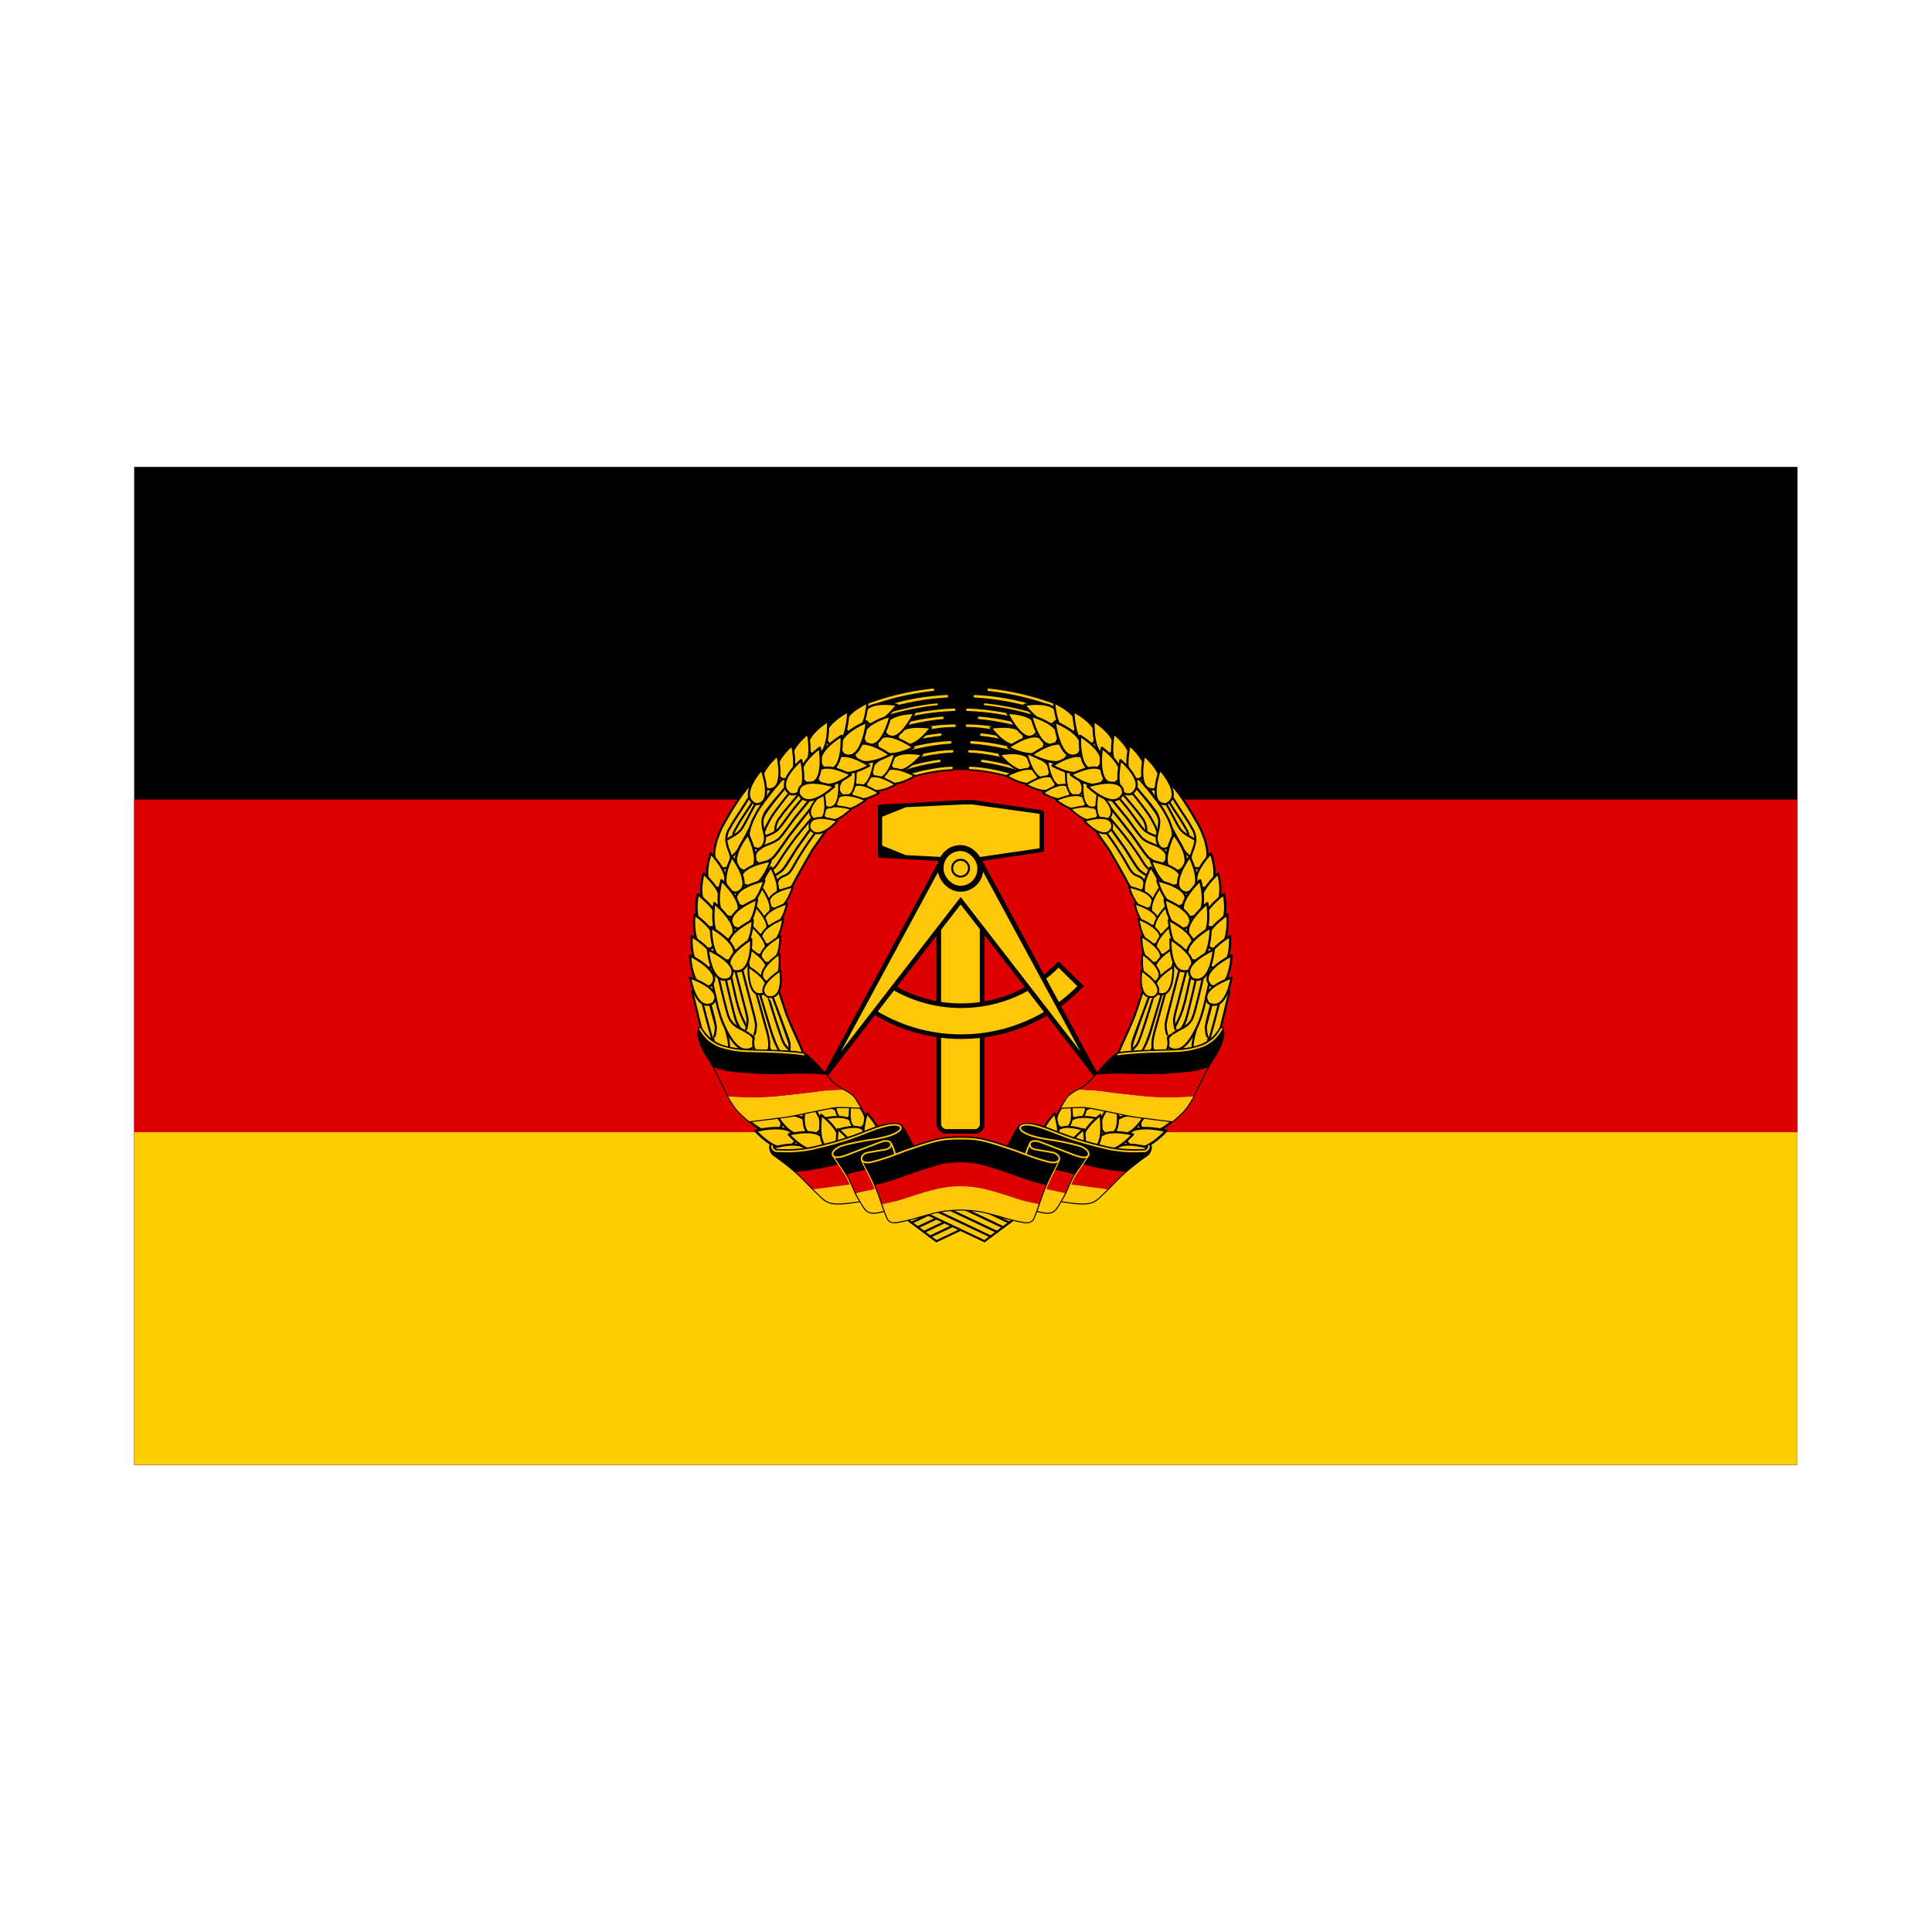 <?xml version="1.0" encoding="UTF-8" standalone="no"?>
<svg
   height="72"
   width="72"
   viewBox="0 0 72 72"
   version="1.1"
   id="Flag_of_East_Germany.svg"
   sodipodi:docname="Flag_of_East_Germany.svg"
   inkscape:version="1.4 (e7c3feb100, 2024-10-09)"
   xmlns:inkscape="http://www.inkscape.org/namespaces/inkscape"
   xmlns:sodipodi="http://sodipodi.sourceforge.net/DTD/sodipodi-0.dtd"
   xmlns:xlink="http://www.w3.org/1999/xlink"
   xmlns="http://www.w3.org/2000/svg"
   xmlns:svg="http://www.w3.org/2000/svg">
  <defs
     id="defs145" />
  <sodipodi:namedview
     id="namedview145"
     pagecolor="#ffffff"
     bordercolor="#000000"
     borderopacity="0.25"
     inkscape:showpageshadow="2"
     inkscape:pageopacity="0.0"
     inkscape:pagecheckerboard="0"
     inkscape:deskcolor="#d1d1d1"
     inkscape:zoom="7.4533333"
     inkscape:cx="101.36404"
     inkscape:cy="67.084079"
     inkscape:window-width="2560"
     inkscape:window-height="1371"
     inkscape:window-x="0"
     inkscape:window-y="0"
     inkscape:window-maximized="1"
     inkscape:current-layer="svg145" />
  <g
     id="g146"
     transform="matrix(0.958,0,0,0.958,5,17.4)">
    <path
       d="M 0,0 H 64.703 V 38.822 H 0 Z"
       id="path1"
       style="stroke-width:0.065" />
    <path
       d="M 0,12.941 H 64.703 V 38.822 H 0 Z"
       fill="#dd0000"
       id="path2"
       style="stroke-width:0.065" />
    <path
       d="M 0,25.881 H 64.703 V 38.822 H 0 Z"
       fill="#ffce00"
       id="path3"
       style="stroke-width:0.065" />
    <g
       transform="matrix(0.013,0,0,0.013,21.578,16.483)"
       id="g145">
      <path
         d="m 1351.01,228.29 a 520,570.51 0 1 1 -1040,0 520,570.51 0 1 1 1040,0 z"
         fill="#dd0000"
         transform="matrix(1.091,0,0,1.005,-93.109,-17.033)"
         id="path4" />
      <g
         transform="translate(-896.575,-1479.218)"
         id="g12">
        <use
           height="1052.36"
           transform="matrix(-1,0,0,1,3344.188,-55.4)"
           width="744.09"
           xlink:href="#a"
           id="use4" />
        <use
           height="1052.36"
           transform="matrix(-1,0,0,1,3362.762,-41.478)"
           width="744.09"
           xlink:href="#a"
           id="use5" />
        <use
           height="1052.36"
           transform="matrix(-1,0,0,1,3381.317,-27.626)"
           width="744.09"
           xlink:href="#a"
           id="use6" />
        <use
           height="1052.36"
           transform="matrix(-1,0,0,1,3399.832,-13.725)"
           width="744.09"
           xlink:href="#a"
           id="use7" />
        <use
           height="1052.36"
           transform="matrix(-1,0,0,1,3418.376,0.166)"
           width="744.09"
           xlink:href="#a"
           id="use8" />
        <use
           height="1052.36"
           transform="translate(74.619,-55.507)"
           width="744.09"
           xlink:href="#a"
           id="use9" />
        <use
           height="1052.36"
           transform="translate(55.839,-41.547)"
           width="744.09"
           xlink:href="#a"
           id="use10" />
        <use
           height="1052.36"
           transform="translate(37.06,-27.587)"
           width="744.09"
           xlink:href="#a"
           id="use11" />
        <use
           height="1052.36"
           transform="translate(18.475,-13.765)"
           width="744.09"
           xlink:href="#a"
           id="use12" />
        <path
           id="a"
           d="m 1605.68,2445.31 175.51,82.98 18.55,-13.92 -164.76,-77.69 z"
           fill="#ffc709"
           stroke="#000000"
           stroke-width="6.25" />
      </g>
      <g
         transform="translate(-896.575,-1479.218)"
         id="g16">
        <path
           d="m 1718.03,1214.38 -249.53,13.4 v 66.6 13.81 66.59 l 249.53,13.41 h 27.03 l 208.06,-30.56 v -49.44 -13.81 -49.44 l -208.06,-30.56 z"
           stroke="#000000"
           stroke-linejoin="round"
           stroke-width="12.5"
           id="path12" />
        <rect
           fill="#ffc709"
           height="734.85"
           rx="21.87"
           stroke="#000000"
           stroke-linejoin="round"
           stroke-width="13.75"
           width="129.76"
           x="1644.46"
           y="1464.95"
           id="rect12" />
        <path
           d="m 2002.87,1700.09 c -73.75,76.15 -176.98,123.57 -291.28,123.57 -81.71,0 -157.75,-24.29 -221.44,-65.91 l -51.9,76.72 c 78.5,51.66 172.4,81.81 273.34,81.81 140.09,0 266.67,-58.01 357.22,-151.19 z"
           fill="#ffc709"
           stroke="#000000"
           stroke-width="13.75"
           id="path13" />
        <path
           d="m 1662.75,1371.5 -357.41,660.16 404.6,-522.13 404.62,522.13 -357.37,-660.16 -47.22,66.31 z"
           fill="#ffc709"
           stroke="#000000"
           stroke-width="13.75"
           id="path14" />
        <path
           d="m 1717.6,1221.35 -171.41,8.22 -71.18,28.57 v 86.28 l 70.25,28.57 172.34,9.15 h 26.27 l 202.27,-29.67 v -44.33 -12.78 -45.73 l -202.27,-28.28 z"
           fill="#ffc709"
           id="path15" />
        <rect
           fill="#ffc709"
           height="121.74"
           rx="59.4"
           stroke="#000000"
           stroke-linejoin="round"
           stroke-width="17.72"
           width="118.79"
           x="1649.9"
           y="1351.86"
           id="rect15" />
        <path
           d="m 1734.85,1412.92 a 26.52,26.52 0 1 1 -53.04,0 26.52,26.52 0 1 1 53.04,0 z"
           fill="#ffc709"
           stroke="#000000"
           stroke-linejoin="round"
           stroke-width="6.25"
           transform="matrix(0.949,0,0,0.949,88.46,71.264)"
           id="path16" />
      </g>
      <g
         id="b"
         transform="translate(-896.575,-1479.218)">
        <path
           d="M 1247.35,2299.71 1022.76,2048.55 934.61,1733.4 966,1442.39 l 143.7,-278.94 222.18,-171.46 132.82,-49.51 37.44,54.34 65.2,19.32 -37.43,31.39 -4.83,80.91 -227.01,148.52 -137.66,229.42 -13.28,258.41 68.83,224.6 263.23,251.16 z"
           fill="#ffc709"
           id="path17" />
        <g
           id="g27">
          <use
             height="1052.36"
             transform="rotate(-1.89,3472.059,2550.253)"
             width="744.09"
             xlink:href="#c"
             id="use17" />
          <use
             height="1052.36"
             transform="rotate(-2.066,2237.845,4254.955)"
             width="744.09"
             xlink:href="#d"
             id="use18" />
          <use
             height="1052.36"
             transform="translate(-120.225,6.374)"
             width="744.09"
             xlink:href="#d"
             id="use19" />
          <use
             height="1052.36"
             transform="matrix(1,-0.02,0.02,1,-84.543,89.982)"
             width="744.09"
             xlink:href="#c"
             id="use20" />
          <use
             height="1052.36"
             transform="matrix(0.886,1.7663e-4,-1.9689e-4,0.988,147.291,-0.549)"
             width="744.09"
             xlink:href="#c"
             id="use21" />
          <use
             height="1052.36"
             transform="translate(56.086,-19.554)"
             width="744.09"
             xlink:href="#c"
             id="use22" />
          <use
             height="1052.36"
             transform="translate(-25.226,-14.844)"
             width="744.09"
             xlink:href="#d"
             id="use23" />
          <use
             height="1052.36"
             transform="rotate(-3.49,1623.299,861.923)"
             width="744.09"
             xlink:href="#d"
             id="use24" />
          <use
             height="1052.36"
             transform="matrix(1,-0.03,0.03,1,80.701,100.789)"
             width="744.09"
             xlink:href="#c"
             id="use25" />
          <use
             height="1052.36"
             transform="translate(23.908,16.696)"
             width="744.09"
             xlink:href="#c"
             id="use26" />
          <path
             id="c"
             d="m 991.04,1855.71 c 0,0 8.82,28.99 30.21,63.99 23.74,36.42 41.25,34.85 41.25,34.85 0,0 26.61,4.85 30.37,-15.94 1.4,-20.79 -12.67,-28.28 -12.67,-28.75 0,0.47 -15.36,-11.27 -35.2,-20.16 -17.02,-11.23 -15.93,-11 -25.78,-24.61 -6.1,-15.48 -4.22,-4.7 -19.22,-65.23 -15,-60.53 -21.25,-94.22 -21.72,-94.22 l -21.49,4.21 19.46,88.14 6.81,30.03 z"
             fill="#ffc709"
             stroke="#000000"
             stroke-linejoin="round"
             stroke-width="6.25" />
          <path
             id="d"
             d="m 1049.23,1688.66 40.82,156.98 c 0,0 4.89,17.06 7.61,34.47 -0.57,20.69 -4.54,28.81 -4.54,28.81 -0.47,0 -2.6,10.95 -4.01,22.2 -0.94,15.47 5.58,26.24 5.58,25.77 0,0.47 4.99,8.28 20.16,9.69 17.5,-0.47 20.15,-12.97 20.15,-12.97 0,0 2.7,-1.25 1.98,-18.75 -0.73,-17.5 -9.48,-45 -9.48,-45 l -58.75,-212 z"
             fill="#ffc709"
             stroke="#000000"
             stroke-linejoin="round"
             stroke-width="6.25" />
          <use
             height="1052.36"
             transform="rotate(-4.254,2118.741,-308.624)"
             width="744.09"
             xlink:href="#c"
             id="use27" />
          <path
             d="m 1130.62,1752.82 56.1,149.93 c 0,0 6.54,16.22 10.96,33.1 1.48,20.6 -1.66,29.22 -1.66,29.22 -0.47,0.06 -1.51,11.21 -1.8,22.57 0.6,15.48 8.14,25.24 8.09,24.78 0.05,0.46 5.79,7.5 21,6.76 17.36,-2.93 18.76,-15.7 18.76,-15.7 0,0 2.57,-16.63 -2.23,-32.95 -3.86,-20.53 -40.61,-87.86 -55.16,-133.38 l -32.42,-99.19 z"
             fill="#ffc709"
             stroke="#000000"
             stroke-linejoin="round"
             stroke-width="6.25"
             id="path27" />
        </g>
        <g
           id="g38">
          <use
             height="1052.36"
             transform="translate(35.036,6.846)"
             width="744.09"
             xlink:href="#e"
             id="use28" />
          <use
             height="1052.36"
             transform="translate(19.367,-0.654)"
             width="744.09"
             xlink:href="#e"
             id="use29" />
          <use
             height="1052.36"
             transform="rotate(7.458,1442.696,2300.196)"
             width="744.09"
             xlink:href="#e"
             id="use30" />
          <use
             height="1052.36"
             transform="rotate(-8.402,933.961,2090.926)"
             width="744.09"
             xlink:href="#f"
             id="use31" />
          <path
             id="e"
             d="m 1072.69,1170.14 c 0,0 -21.08,23.85 -50.19,72.22 -28.17,47.44 -29.37,49.38 -42.5,85 -9.38,34.69 -9.47,46.41 -2.97,65.78 8.38,15.62 16.58,18.91 24.22,19.22 7.64,0.31 11.57,-1.78 17.18,-10.41 11.25,-25.53 -2.93,-38.34 -7.18,-59.59 -4.25,-21.25 -2.49,-4.91 -2.5,-20.65 2.34,-20.9 8.9,-26.37 11.72,-32.01 4.22,-7.97 7.2,-13.98 30.78,-49.17 24.52,-37.54 36.25,-58.17 36.25,-58.17 0,0 2.59,-8.39 -3.08,-12.5 -5.43,-3.94 -11.73,0.28 -11.73,0.28 z"
             fill="#ffc709"
             stroke="#000000"
             stroke-width="6.25" />
          <use
             height="1052.36"
             transform="translate(-22.622,-33.453)"
             width="744.09"
             xlink:href="#f"
             id="use32" />
          <use
             height="1052.36"
             transform="rotate(6.718,1377.739,2562.182)"
             width="744.09"
             xlink:href="#e"
             id="use33" />
          <use
             height="1052.36"
             transform="translate(-5.051,-25.441)"
             width="744.09"
             xlink:href="#f"
             id="use34" />
          <use
             height="1052.36"
             transform="rotate(6.949,1534.894,2190.836)"
             width="744.09"
             xlink:href="#e"
             id="use35" />
          <path
             id="f"
             d="m 1286.66,1173.43 c 0,0 -46.05,55.18 -62.91,76.43 -20.14,23.13 -40.43,57.03 -57.5,74.06 -19.89,15.63 -37.5,16.1 -51.25,25.94 -15.63,10.32 -19.06,15.94 -21.25,26.25 -1.72,14.07 10.53,26.25 25,23.75 14,0.32 32.5,-19.5 32.5,-19.5 0,0 25.15,-34.35 42.5,-58 38.47,-56.49 110.75,-137.5 110.75,-137.5 z"
             fill="#ffc709"
             stroke="#000000"
             stroke-width="6.25" />
          <use
             height="1052.36"
             transform="matrix(1.106,-0.044,0.053,1.048,-211.825,44.918)"
             width="744.09"
             xlink:href="#f"
             id="use36" />
          <use
             height="1052.36"
             transform="rotate(2.963,1455.412,554.904)"
             width="744.09"
             xlink:href="#g"
             id="use37" />
          <use
             height="1052.36"
             transform="matrix(1.125,-0.125,0.143,0.992,-325.248,250.87)"
             width="744.09"
             xlink:href="#f"
             id="use38" />
          <path
             id="g"
             d="m 1324.2,1275.25 c 0,0 -6.23,8.37 -58.65,83.36 -47.27,81.57 -54.3,96.83 -54.3,96.83 0,0 -7.49,15.67 -15.62,20.67 -8.13,5 -22.42,5.24 -26.88,2.19 -4.25,-2.91 -6.56,-3.28 -8.75,-18.44 1.1,-9.06 3.53,-12.78 7.09,-16.34 7.3,-6.15 11.13,-7.31 20.31,-10.76 8.97,-5.26 12.28,-10.05 18.11,-18.91 11.41,-20.21 16.46,-30.07 35.84,-59.66 25.09,-39.08 45.16,-63.14 68.33,-93.95 z"
             fill="#ffc709"
             stroke="#000000"
             stroke-width="6.25" />
        </g>
        <g
           id="g79">
          <path
             d="m 1627.16,871.97 c -72.04,7.59 -141.32,24.5 -206.53,49.66 l 5.56,11.15 c 65.15,-24.99 133.59,-41.32 202.97,-48.69 6.04,-0.68 4.7,-12.78 -2,-12.12 z"
             fill="#ffc709"
             stroke="#000000"
             stroke-linecap="round"
             stroke-linejoin="round"
             stroke-width="5.14"
             id="path38" />
          <path
             d="m 1668.81,891.22 c -66.16,3.43 -119.49,13.52 -174.59,29.62 -21.42,6.15 -42.54,13.26 -63.34,21.25 l 5.65,11.32 c 74.64,-28.39 153.64,-45.22 233.38,-49.75 7.35,-0.8 6.31,-12.32 -1.1,-12.44 z"
             fill="#ffc709"
             stroke="#000000"
             stroke-linecap="round"
             stroke-linejoin="round"
             stroke-width="5"
             id="path39" />
          <path
             d="m 1638.19,916.41 c -67.28,6.84 -133.74,22.31 -197,46.25 l 4.75,9.5 c 62.31,-23.45 127.75,-38.58 193.97,-45.38 6.13,-0.44 4.89,-10.94 -1.72,-10.37 z"
             fill="#ffc709"
             stroke="#000000"
             stroke-linecap="round"
             stroke-linejoin="round"
             stroke-width="5"
             id="path40" />
          <path
             d="m 1449.69,979.66 5.62,11.22 c 88.96,-32.39 168.25,-44.8 236.41,-46.82 7.07,-0.43 7.09,-11.94 -0.94,-12.37 -77.42,2.68 -166.49,19.97 -241.09,47.97 z"
             fill="#ffc709"
             stroke="#000000"
             stroke-linecap="round"
             stroke-linejoin="round"
             stroke-width="5"
             id="path41" />
          <path
             d="m 1654.69,956.06 c -59.27,4.9 -125.95,18.84 -194.69,44.19 l 5.75,11.47 c 59.11,-21.89 138.31,-39.45 191.09,-43.34 7.34,-1.09 5.61,-12.91 -2.15,-12.32 z"
             fill="#ffc709"
             stroke="#000000"
             stroke-linecap="round"
             stroke-linejoin="round"
             stroke-width="5"
             id="path42" />
          <path
             d="m 1471.38,1022.91 5.59,11.18 c 60.17,-22.09 158.98,-42.99 216.34,-42.03 6.2,-0.48 5.69,-12.04 -0.53,-12.53 -71.94,-0.04 -147.15,16.44 -221.4,43.38 z"
             fill="#ffc709"
             stroke="#000000"
             stroke-linecap="round"
             stroke-linejoin="round"
             stroke-width="5"
             id="path43" />
          <path
             d="m 1648.13,1006.22 c -56.4,6.45 -112.14,19.57 -165.54,39.09 l 5.6,11.16 c 50.27,-18.16 105.78,-32.17 161.37,-37.72 8.24,-1.16 7.09,-13.05 -1.43,-12.53 z"
             fill="#ffc709"
             stroke="#000000"
             stroke-linecap="round"
             stroke-linejoin="round"
             stroke-width="5"
             id="path44" />
          <path
             d="m 1493.75,1067.59 5.63,11.19 c 49.24,-17.66 127.05,-34.13 180,-36.87 7.69,-0.88 6.67,-12.49 -1.07,-12.69 -61.98,2.35 -129.52,19.07 -184.56,38.37 z"
             fill="#ffc709"
             stroke="#000000"
             stroke-linecap="round"
             stroke-linejoin="round"
             stroke-width="5"
             id="path45" />
          <path
             d="m 1683.91,1056.22 c -45.91,0.35 -126.34,17.26 -177.97,35.66 l 5.62,11.21 c 49.35,-17.46 130.66,-33.53 172.94,-34.53 8.52,-0.09 8.33,-12.25 -0.59,-12.34 z"
             fill="#ffc709"
             stroke="#000000"
             stroke-linecap="round"
             stroke-linejoin="round"
             stroke-width="5"
             id="path46" />
          <path
             d="m 1644.75,1085.25 c -43.05,6.13 -85.59,16.45 -126.66,30.91 l 5.6,11.15 c 39.21,-14.21 82.91,-24.7 123.65,-30.03 7.86,-1.66 5.99,-13.72 -2.59,-12.03 z"
             fill="#ffc709"
             stroke="#000000"
             stroke-linecap="round"
             stroke-linejoin="round"
             stroke-width="5"
             id="path47" />
          <path
             d="m 1682.31,1105.81 c -47.42,1.7 -109.34,15.64 -153.78,31.19 l 5.63,11.22 c 41.43,-14.3 100.57,-28.18 148.34,-29.91 8.66,-0.47 7.93,-13.03 -0.19,-12.5 z"
             fill="#ffc709"
             stroke="#000000"
             stroke-linecap="round"
             stroke-linejoin="round"
             stroke-width="5"
             id="path48" />
          <use
             height="1052.36"
             transform="matrix(-0.343,0.887,-0.905,-0.334,3477.79,854.275)"
             width="744.09"
             xlink:href="#h"
             id="use48" />
          <use
             height="1052.36"
             transform="matrix(-0.615,-0.669,-0.684,0.602,3316.868,691.159)"
             width="744.09"
             xlink:href="#h"
             id="use49" />
          <use
             height="1052.36"
             transform="matrix(0.083,0.914,-0.907,0.084,3016.55,99.302)"
             width="744.09"
             xlink:href="#h"
             id="use50" />
          <use
             height="1052.36"
             transform="matrix(-0.533,-0.689,-0.688,0.541,3192.195,841.391)"
             width="744.09"
             xlink:href="#h"
             id="use51" />
          <use
             height="1052.36"
             transform="matrix(0.19,0.877,-0.878,0.19,2808.218,-31.802)"
             width="744.09"
             xlink:href="#h"
             id="use52" />
          <use
             height="1052.36"
             transform="matrix(-0.491,-0.685,-0.654,0.547,3044.978,852.348)"
             width="744.09"
             xlink:href="#h"
             id="use53" />
          <use
             height="1052.36"
             transform="matrix(0.366,0.78,-0.814,0.351,2481.48,-198.43)"
             width="744.09"
             xlink:href="#h"
             id="use54" />
          <use
             height="1052.36"
             transform="matrix(-0.637,-0.598,-0.6,0.653,3042.67,610.864)"
             width="744.09"
             xlink:href="#h"
             id="use55" />
          <use
             height="1052.36"
             transform="matrix(-0.67,-0.481,-0.485,0.675,2829.417,493.665)"
             width="744.09"
             xlink:href="#h"
             id="use56" />
          <use
             height="1052.36"
             transform="matrix(0.371,0.758,-0.797,0.353,2397.734,-146.032)"
             width="744.09"
             xlink:href="#h"
             id="use57" />
          <use
             height="1052.36"
             transform="matrix(0.463,0.718,-0.743,0.447,2175.161,-239.825)"
             width="744.09"
             xlink:href="#h"
             id="use58" />
          <use
             height="1052.36"
             transform="matrix(-0.676,-0.537,-0.485,0.733,2793.343,479.053)"
             width="744.09"
             xlink:href="#h"
             id="use59" />
          <use
             height="1052.36"
             transform="matrix(-0.346,1.022,-0.995,-0.353,3562.619,617.299)"
             width="744.09"
             xlink:href="#h"
             id="use60" />
          <use
             height="1052.36"
             transform="matrix(0.276,0.987,-1.002,0.271,2925.568,-443.521)"
             width="744.09"
             xlink:href="#h"
             id="use61" />
          <use
             height="1052.36"
             transform="matrix(0.329,1.06,-1.033,0.339,2874.447,-601.977)"
             width="744.09"
             xlink:href="#h"
             id="use62" />
          <use
             height="1052.36"
             transform="matrix(0.394,1.005,-0.975,0.407,2654.295,-641.523)"
             width="744.09"
             xlink:href="#h"
             id="use63" />
          <use
             height="1052.36"
             transform="matrix(0.529,0.875,-0.893,0.511,2329.721,-667.553)"
             width="744.09"
             xlink:href="#h"
             id="use64" />
          <use
             height="1052.36"
             transform="matrix(0.553,0.869,-0.872,0.55,2224.343,-695.508)"
             width="744.09"
             xlink:href="#h"
             id="use65" />
          <use
             height="1052.36"
             transform="matrix(0.546,0.87,-0.876,0.539,2193.914,-646.094)"
             width="744.09"
             xlink:href="#h"
             id="use66" />
          <use
             height="1052.36"
             transform="matrix(0.643,0.795,-0.795,0.644,1918.417,-719.244)"
             width="744.09"
             xlink:href="#h"
             id="use67" />
          <use
             height="1052.36"
             transform="matrix(-0.902,-0.482,-0.476,0.914,3261.291,-164.293)"
             width="744.09"
             xlink:href="#h"
             id="use68" />
          <use
             height="1052.36"
             transform="matrix(-0.151,1.076,-0.989,-0.165,3427.625,265.658)"
             width="744.09"
             xlink:href="#h"
             id="use69" />
          <use
             height="1052.36"
             transform="matrix(-0.625,-0.863,-0.861,0.626,3629.281,738.961)"
             width="744.09"
             xlink:href="#h"
             id="use70" />
          <use
             height="1052.36"
             transform="matrix(0.113,1.054,-1.068,0.112,3255.83,-187.438)"
             width="744.09"
             xlink:href="#h"
             id="use71" />
          <use
             height="1052.36"
             transform="matrix(-0.643,-0.895,-0.86,0.669,3573.671,714.918)"
             width="744.09"
             xlink:href="#h"
             id="use72" />
          <use
             height="1052.36"
             transform="matrix(-0.631,-0.811,-0.803,0.638,3401.265,725.676)"
             width="744.09"
             xlink:href="#h"
             id="use73" />
          <use
             height="1052.36"
             transform="matrix(0.243,1.15,-1.131,0.247,3178.236,-491.238)"
             width="744.09"
             xlink:href="#h"
             id="use74" />
          <use
             height="1052.36"
             transform="matrix(0.42,0.998,-1.023,0.41,2755.035,-595.91)"
             width="744.09"
             xlink:href="#h"
             id="use75" />
          <use
             height="1052.36"
             transform="matrix(-0.701,-0.75,-0.713,0.736,3252.822,527.553)"
             width="744.09"
             xlink:href="#h"
             id="use76" />
          <use
             height="1052.36"
             transform="matrix(0.518,0.963,-0.977,0.51,2521.404,-702.495)"
             width="744.09"
             xlink:href="#h"
             id="use77" />
          <use
             height="1052.36"
             transform="matrix(0.555,0.88,-0.893,0.547,2286.381,-655.249)"
             width="744.09"
             xlink:href="#h"
             id="use78" />
          <use
             height="1052.36"
             transform="matrix(-0.843,-0.63,-0.636,0.836,3196.744,280.274)"
             width="744.09"
             xlink:href="#h"
             id="use79" />
        </g>
        <g
           id="g94">
          <use
             height="1052.36"
             transform="matrix(1.026,-0.528,0.573,0.907,-861.659,1048.425)"
             width="744.09"
             xlink:href="#h"
             id="use80" />
          <use
             height="1052.36"
             transform="matrix(0.997,-0.643,0.649,0.987,-930.816,1060.041)"
             width="744.09"
             xlink:href="#h"
             id="use81" />
          <use
             height="1052.36"
             transform="matrix(0.815,-0.58,0.58,0.815,-592.241,1352.839)"
             width="744.09"
             xlink:href="#h"
             id="use82" />
          <use
             height="1052.36"
             transform="matrix(-0.638,0.77,0.77,0.638,447.743,256.136)"
             width="744.09"
             xlink:href="#h"
             id="use83" />
          <use
             height="1052.36"
             transform="matrix(0.97,-0.373,0.369,0.981,-359.44,775.603)"
             width="744.09"
             xlink:href="#h"
             id="use84" />
          <use
             height="1052.36"
             transform="matrix(0.872,-0.489,0.489,0.872,-387.22,1051.731)"
             width="744.09"
             xlink:href="#h"
             id="use85" />
          <use
             height="1052.36"
             transform="matrix(-0.582,0.852,0.843,0.588,306.333,315.273)"
             width="744.09"
             xlink:href="#h"
             id="use86" />
          <use
             height="1052.36"
             transform="matrix(0.884,-0.56,0.565,0.875,-583.406,1190.914)"
             width="744.09"
             xlink:href="#h"
             id="use87" />
          <use
             height="1052.36"
             transform="matrix(-0.464,0.835,0.805,0.521,355.423,408.478)"
             width="744.09"
             xlink:href="#h"
             id="use88" />
          <use
             height="1052.36"
             transform="matrix(0.801,-0.522,0.523,0.8,-338.183,1241.306)"
             width="744.09"
             xlink:href="#h"
             id="use89" />
          <use
             height="1052.36"
             transform="matrix(-0.508,0.751,0.761,0.494,518.206,565.621)"
             width="744.09"
             xlink:href="#h"
             id="use90" />
          <use
             height="1052.36"
             transform="matrix(0.756,-0.655,0.655,0.756,-495.344,1475.821)"
             width="744.09"
             xlink:href="#h"
             id="use91" />
          <use
             height="1052.36"
             transform="matrix(-0.486,0.917,0.919,0.485,131.567,481.125)"
             width="744.09"
             xlink:href="#h"
             id="use92" />
          <use
             height="1052.36"
             transform="matrix(-0.479,0.878,0.878,0.479,246.401,569.174)"
             width="744.09"
             xlink:href="#h"
             id="use93" />
          <use
             height="1052.36"
             transform="matrix(-0.6,0.8,0.8,0.6,577.924,381.368)"
             width="744.09"
             xlink:href="#h"
             id="use94" />
        </g>
        <g
           id="g123">
          <use
             height="1052.36"
             transform="matrix(0.936,0.489,-0.497,0.916,983.921,-666.368)"
             width="744.09"
             xlink:href="#h"
             id="use95" />
          <use
             height="1052.36"
             transform="matrix(0.98,0.422,-0.428,0.957,802.465,-617.112)"
             width="744.09"
             xlink:href="#h"
             id="use96" />
          <use
             height="1052.36"
             transform="matrix(1.065,0.358,-0.386,0.966,635.747,-512.668)"
             width="744.09"
             xlink:href="#h"
             id="use97" />
          <use
             height="1052.36"
             transform="matrix(1.034,0.279,-0.273,1.068,457.004,-558.32)"
             width="744.09"
             xlink:href="#h"
             id="use98" />
          <use
             height="1052.36"
             transform="matrix(1.049,0.23,-0.236,1.025,370.937,-374.891)"
             width="744.09"
             xlink:href="#h"
             id="use99" />
          <use
             height="1052.36"
             transform="matrix(0.804,0.782,-0.836,0.751,1803.706,-700.167)"
             width="744.09"
             xlink:href="#h"
             id="use100" />
          <use
             height="1052.36"
             transform="matrix(-1.042,-0.175,-0.177,1.033,2387.776,-249.431)"
             width="744.09"
             xlink:href="#h"
             id="use101" />
          <use
             height="1052.36"
             transform="matrix(0.88,0.611,-0.627,0.857,1323.951,-663.133)"
             width="744.09"
             xlink:href="#h"
             id="use102" />
          <use
             height="1052.36"
             transform="matrix(0.72,0.61,-0.708,0.692,1725.51,-343.746)"
             width="744.09"
             xlink:href="#h"
             id="use103" />
          <use
             height="1052.36"
             transform="matrix(-0.839,-0.141,-0.129,0.896,2187.226,36.142)"
             width="744.09"
             xlink:href="#h"
             id="use104" />
          <use
             height="1052.36"
             transform="matrix(0.742,0.471,-0.501,0.793,1313.941,-339.037)"
             width="744.09"
             xlink:href="#h"
             id="use105" />
          <use
             height="1052.36"
             transform="matrix(-1.023,-0.129,-0.128,1.034,2266.341,-233.742)"
             width="744.09"
             xlink:href="#h"
             id="use106" />
          <use
             height="1052.36"
             transform="matrix(1.028,0.468,-0.476,1.01,896.681,-729.98)"
             width="744.09"
             xlink:href="#h"
             id="use107" />
          <use
             height="1052.36"
             transform="matrix(-0.87,-0.036,-0.036,0.853,2036.286,66.667)"
             width="744.09"
             xlink:href="#h"
             id="use108" />
          <use
             height="1052.36"
             transform="matrix(0.792,0.389,-0.447,0.757,1159.631,-141.373)"
             width="744.09"
             xlink:href="#h"
             id="use109" />
          <use
             height="1052.36"
             transform="matrix(-1.059,0.051,0.052,1.053,1963.583,-373.046)"
             width="744.09"
             xlink:href="#h"
             id="use110" />
          <use
             height="1052.36"
             transform="matrix(1.012,0.363,-0.338,1.087,649.492,-700.972)"
             width="744.09"
             xlink:href="#h"
             id="use111" />
          <use
             height="1052.36"
             transform="matrix(-0.873,0.014,0.011,0.927,1945.742,-61.609)"
             width="744.09"
             xlink:href="#h"
             id="use112" />
          <use
             height="1052.36"
             transform="matrix(0.821,0.328,-0.366,0.806,982.138,-111.394)"
             width="744.09"
             xlink:href="#h"
             id="use113" />
          <use
             height="1052.36"
             transform="matrix(-1.038,0.123,0.123,1.041,1808.458,-354.409)"
             width="744.09"
             xlink:href="#h"
             id="use114" />
          <use
             height="1052.36"
             transform="matrix(1.053,0.183,-0.175,1.098,319.075,-485.403)"
             width="744.09"
             xlink:href="#h"
             id="use115" />
          <use
             height="1052.36"
             transform="matrix(1.048,0.13,-0.129,1.058,181.218,-283.991)"
             width="744.09"
             xlink:href="#h"
             id="use116" />
          <use
             height="1052.36"
             transform="matrix(-0.89,0.163,0.16,0.871,1693.077,-46.419)"
             width="744.09"
             xlink:href="#h"
             id="use117" />
          <use
             height="1052.36"
             transform="matrix(0.942,0.196,-0.25,0.906,659.685,-102.943)"
             width="744.09"
             xlink:href="#h"
             id="use118" />
          <use
             height="1052.36"
             transform="matrix(-1.017,0.21,0.202,1.042,1647.379,-377.175)"
             width="744.09"
             xlink:href="#h"
             id="use119" />
          <use
             height="1052.36"
             transform="matrix(1.029,0.072,-0.07,1.063,148.846,-258.281)"
             width="744.09"
             xlink:href="#h"
             id="use120" />
          <use
             height="1052.36"
             transform="matrix(-0.865,0.245,0.253,0.862,1505.641,-51.742)"
             width="744.09"
             xlink:href="#h"
             id="use121" />
          <use
             height="1052.36"
             transform="matrix(0.84,0.135,-0.167,0.915,608.985,-5.917)"
             width="744.09"
             xlink:href="#h"
             id="use122" />
          <use
             height="1052.36"
             transform="matrix(-0.868,0.211,0.273,0.834,1476.512,77.494)"
             width="744.09"
             xlink:href="#h"
             id="use123" />
          <path
             id="h"
             d="m 900.43,1739.54 c 0,0 15.46,103.82 68.07,77.08 35.91,-41.93 -68.07,-77.08 -68.07,-77.08 z"
             fill="#ffc709"
             stroke="#000000"
             stroke-linejoin="round"
             stroke-width="6.29" />
        </g>
        <g
           id="g126">
          <path
             d="m 1100.38,1955.66 c 0,0 -58.75,0.73 -97.94,-11.7 -51.44,-14.06 -71.93,-61.6 -71.93,-61.6 0,0 -7.54,10.89 -7.07,26.37 0.47,14.08 10.53,46.57 35.78,80.97 26.19,42.38 44.02,92.35 65.14,125.16 16.89,29.53 52.55,56.25 52.55,56.25 0,0 113.48,-13.56 124.46,-15.91 14.61,-2.23 114.88,-25.34 137.38,-26.59 22.5,-1.25 73.59,2.03 73.59,2.03 0,0 -17.98,-33.12 -26.67,-39.53 -17.36,-14.38 -38.34,-20.24 -60.06,-41.25 -11.86,-13.03 -31.86,-36.09 -43.11,-48.59 -14.07,-13.44 -24.69,-26.67 -40,-35.29 -12.5,-8.15 -142.12,-10.32 -142.12,-10.32 z"
             stroke="#000000"
             stroke-width="3.12"
             id="path123" />
          <path
             d="m 1356.85,2074.5 c 0,0 -41.71,1.06 -61.79,3.63 -22.19,3.51 -69.89,9.28 -108.19,13.2 -34.4,3.8 -63.54,6.02 -102.37,6.43 l -70.52,-3.23 c 2.25,4.19 8.53,15.46 14.77,24.42 7.5,11.49 13.4,19.14 27.12,31.92 11.27,10.67 18.22,16.21 21.45,18.68 8.45,-0.94 61.8,-7.33 83.34,-10.31 35.43,-3.45 53.42,-8.19 94.22,-16.84 21.33,-4.35 70.77,-14.75 83.63,-15.46 14.51,-1.17 66.09,1.55 71.49,2.02 -3.4,-5.59 -7.44,-12.28 -13.09,-21.8 -8,-13.51 -14.19,-16.99 -25.44,-24.52 -4.46,-2.9 -14.25,-7.99 -14.62,-8.14 z"
             fill="#ffc709"
             id="path124" />
          <path
             d="m 972.03,2008.78 c 3.29,6.1 11.95,23.58 19.69,39.21 9.9,21.42 15.36,33.09 22.59,47.14 15.72,1.17 31.06,1.62 70.2,2.87 38.83,-0.41 67.95,-2.63 102.36,-6.42 38.29,-3.91 86.01,-9.64 108.21,-13.14 20.08,-2.56 62.42,-3.58 62.42,-3.58 0,0 -18.81,-11.37 -27.56,-18.87 -10.86,-10.08 -15.85,-17.27 -24.71,-26.6 -11.49,-0.94 -27.5,-1.01 -45,-2.26 -30.63,-1.72 -77.73,1.48 -103.98,1.48 -26.25,0 -70.63,-0.89 -108.05,-5.25 -50.8,-3.65 -63.03,-12 -76.17,-14.58 z"
             fill="#dd0000"
             id="path125" />
          <path
             d="m 929.73,1892.89 c 7.78,12.04 15.61,24.31 28.13,34.53 21.25,15.17 26.73,18.18 67.78,27.82 36.99,5.85 45.32,4.23 94.64,5.75 48.06,1.48 61.95,2.6 93.04,5.12 15.03,1.21 20.06,2.47 26.53,3.51"
             fill="none"
             stroke="#ffc709"
             stroke-linecap="round"
             stroke-width="5"
             id="path126" />
        </g>
      </g>
      <use
         height="1052.36"
         transform="matrix(-1,0,0,1,1627.635,0)"
         width="744.09"
         xlink:href="#b"
         id="use126" />
      <g
         transform="translate(-896.575,-1479.218)"
         id="g144">
        <path
           d="m 1509.38,2175.78 c -6.86,0.06 -14.16,1.01 -21.22,2.25 -47.09,8.16 -82.57,35.76 -199.88,63.5 -40.41,11.07 -81.72,14.69 -129.44,12.31 -3.52,-0.98 -6.35,-4.94 -6.4,-9.09 l -11.5,-6.56 c -5.03,7.77 -1.97,15.72 -0.16,20.56 1.49,3.98 3.86,8.49 7.38,11.28 84.81,60.39 86.99,73.38 135.78,119.41 26.9,26.51 35.01,34.9 124.56,20.69 17.67,28.65 21.49,43.59 72.44,28.78 l 8.56,21.47 c 7.92,14.79 18.78,15.02 46.34,9.15 71.38,-15.35 92.03,-32.76 173.54,-34.56 81.53,1.8 102.17,19.2 173.56,34.56 27.56,5.87 38.42,5.64 46.34,-9.15 l 8.56,-21.47 c 50.96,14.81 54.78,-0.13 72.44,-28.78 89.56,14.21 97.67,5.82 124.56,-20.69 48.79,-46.03 50.97,-59.02 135.79,-119.41 3.51,-2.79 5.85,-7.3 7.34,-11.28 1.81,-4.84 4.91,-12.79 -0.13,-20.56 l -11.5,6.56 c -0.05,4.15 -2.88,8.11 -6.4,9.09 -47.72,2.38 -89.03,-1.24 -129.44,-12.31 -117.31,-27.74 -152.79,-55.34 -199.87,-63.5 -18.84,-3.31 -39.5,-4.56 -48.29,7.66 -10.14,12.37 -18.57,35.85 -33.09,57.72 -27.23,-8.65 -48.85,-16.62 -71.12,-21.32 -29.76,-6.26 -51.21,-5.88 -68.75,-5.88 -17.26,0 -38.98,-0.38 -68.72,5.88 -22.28,4.7 -43.9,12.67 -71.13,21.32 -14.52,-21.87 -22.94,-45.35 -33.09,-57.72 -5.49,-7.64 -15.64,-10 -27.06,-9.91 z"
           stroke="#000000"
           stroke-width="3.13"
           id="path127" />
        <path
           d="m 1500.69,2234.12 c 7.34,13.07 10.33,23.42 13.17,34.8"
           fill="none"
           stroke="#ffc709"
           stroke-width="5"
           id="path128" />
        <path
           d="m 1216.31,2320.84 c 29.99,-3.25 38.72,-4.07 63.52,-8.19 23.26,-4.25 42.47,-8.51 63.38,-14.16 6.33,9.42 12.22,18.47 18.78,27.82 5.88,9.37 8.5,12.82 17.62,32.14 -18.82,1.71 -34.4,4.57 -54.2,7.1 -16.99,2.22 -36.47,4.88 -56.4,7.32 -7.64,-7.49 -13.47,-13.62 -21.79,-22.24 -10.15,-10.23 -17.89,-18.2 -30.91,-29.79 z"
           fill="#dd0000"
           id="path129" />
        <path
           d="m 1426.69,2314.44 c -30.18,6.36 -33.92,6.97 -56.58,14.31 11.51,20.05 17.96,38.98 25.98,55.64 23.24,-5.27 35.06,-7.72 57.57,-12.36 l -11.41,-24.5 z"
           fill="#dd0000"
           id="path130" />
        <path
           d="m 1268.92,2372.81 c 18.44,-2.19 36.55,-4.72 55.33,-7.17 21.95,-2.95 36.72,-5.42 56.88,-7.43 4.16,9.68 6.3,14.89 11.24,25.78 4.13,9.09 9.59,17.71 13.7,25.05 -13.35,1.86 -23.57,3.45 -38.25,4.98 -15.85,1.33 -21.58,1.84 -34.4,1.02 -12.61,-1.14 -21.84,-3.61 -33.06,-12.38 -7.26,-5.85 -18.81,-17.61 -31.44,-29.85 z"
           fill="#ffc709"
           id="path131" />
        <path
           d="m 1396.1,2384.39 c 20.06,-4.68 38.05,-8.47 59.22,-12.7 5.04,12.15 7.01,17.69 11.31,30.21 4.48,12.61 8.22,24.02 12.33,36.03 -10.06,2.71 -13.8,3.55 -25.04,5 -9.09,0.67 -17.58,-0.3 -24.14,-5.57 -5.26,-3.79 -12.75,-15.3 -19.8,-27.63 -5.32,-9.49 -9,-15.26 -13.88,-25.34 z"
           fill="#ffc709"
           id="path132" />
        <path
           d="m 1697.78,2292.5 c -17.64,0.95 -35.26,3.18 -41.03,4.56 -33.99,8.32 -54.28,15.41 -77.53,23.22 -41.16,13.76 -54.13,20.08 -77.28,27.16 -18.32,5.61 -31.32,8.64 -48,12.47 8.02,19.03 14.01,36.37 21.22,57.09 20.94,-3.6 37.72,-7.34 58.59,-13.62 23.4,-7.71 43.97,-14.27 69.19,-21.91 21.82,-6.61 37.31,-10.33 66.34,-15.25 11.59,-1.09 20.03,-1.77 28.81,-2.06 v 0.03 c 4.19,-0.14 7.77,-0.2 11.29,-0.22 3.52,0.02 7.11,0.08 11.31,0.22 v -0.03 c 8.78,0.3 17.23,0.97 28.81,2.06 29.03,4.92 44.52,8.64 66.34,15.25 25.22,7.64 45.79,14.2 69.19,21.91 20.87,6.28 37.66,10.02 58.6,13.62 7.21,-20.72 13.2,-38.06 21.21,-57.09 -16.67,-3.83 -29.68,-6.86 -48,-12.47 -23.15,-7.08 -36.12,-13.4 -77.28,-27.16 -23.25,-7.81 -43.54,-14.9 -77.53,-23.22 -5.77,-1.38 -23.39,-3.61 -41.03,-4.56 -10.8,-0.45 -12.47,-0.45 -23.22,0 z"
           fill="#dd0000"
           id="path133" />
        <path
           d="m 1699.53,2363.94 v 0.06 c -19.31,0.33 -32.89,1.89 -61.72,8.09 -47.74,11.11 -89.45,27.46 -116.9,34.97 -16.16,4.09 -30.12,6.98 -45.72,10.07 5.12,16.14 10.71,30.88 16.56,44.25 6.16,10.05 14.93,11.19 24.5,10.06 15.28,-2.35 27.85,-5.05 43.31,-9.03 30.72,-8.27 55.78,-16.82 85.13,-22.82 23.46,-4.26 42.07,-5.5 64.69,-6.15 22.61,0.65 41.21,1.89 64.68,6.15 29.35,6 54.44,14.55 85.16,22.82 15.47,3.98 28.03,6.68 43.31,9.03 9.57,1.13 18.35,-0.01 24.5,-10.06 5.85,-13.37 11.44,-28.11 16.56,-44.25 -15.6,-3.09 -29.59,-5.98 -45.75,-10.07 -27.45,-7.51 -69.13,-23.86 -116.87,-34.97 -28.82,-6.19 -42.42,-7.76 -61.72,-8.09 v -0.06 c -3.79,-0.02 -6.58,0.03 -9.87,0.03 -3.29,0 -6.07,-0.05 -9.85,-0.03 z"
           fill="#ffc709"
           id="path134" />
        <path
           d="m 1917.82,2234.9 c -5.78,12.04 -10.32,23.15 -13.42,34.02"
           fill="none"
           stroke="#ffc709"
           stroke-width="5"
           id="path135" />
        <path
           d="m 2202.47,2320.84 c -29.99,-3.25 -38.73,-4.07 -63.53,-8.19 -23.26,-4.25 -42.46,-8.51 -63.37,-14.16 -6.33,9.42 -12.23,18.47 -18.79,27.82 -5.88,9.37 -8.49,12.82 -17.62,32.14 18.83,1.71 34.4,4.57 54.21,7.1 16.99,2.22 36.46,4.88 56.39,7.32 7.65,-7.49 13.48,-13.62 21.79,-22.24 10.16,-10.23 17.9,-18.2 30.92,-29.79 z"
           fill="#dd0000"
           id="path136" />
        <path
           d="m 1992.09,2314.44 c 30.18,6.36 33.91,6.97 56.58,14.31 -11.52,20.05 -17.97,38.98 -25.98,55.64 -23.25,-5.27 -35.07,-7.72 -57.57,-12.36 l 11.4,-24.5 z"
           fill="#dd0000"
           id="path137" />
        <path
           d="m 2149.85,2372.81 c -18.44,-2.19 -36.55,-4.72 -55.32,-7.17 -21.95,-2.95 -36.73,-5.42 -56.88,-7.43 -4.17,9.68 -6.31,14.89 -11.25,25.78 -4.13,9.09 -9.58,17.71 -13.69,25.05 13.34,1.86 23.57,3.45 38.24,4.98 15.85,1.33 21.58,1.84 34.4,1.02 12.62,-1.14 21.85,-3.61 33.07,-12.38 7.26,-5.85 18.8,-17.61 31.43,-29.85 z"
           fill="#ffc709"
           id="path138" />
        <path
           d="m 2022.67,2384.39 c -20.05,-4.68 -38.05,-8.47 -59.22,-12.7 -5.04,12.15 -7.01,17.69 -11.31,30.21 -4.48,12.61 -8.22,24.02 -12.32,36.03 10.05,2.71 13.79,3.55 25.03,5 9.09,0.67 17.58,-0.3 24.15,-5.57 5.26,-3.79 12.75,-15.3 19.79,-27.63 5.32,-9.49 9.01,-15.26 13.88,-25.34 z"
           fill="#ffc709"
           id="path139" />
        <path
           d="m 1413.63,2286.61 c 4.8,13.35 15.25,30.37 22.05,44.73 2.9,5.54 12.28,25.16 19.09,43.1"
           fill="none"
           stroke="#ffc709"
           stroke-width="3.13"
           id="path140" />
        <path
           d="m 1327.29,2272.5 c 11.19,17.49 21.65,33.53 33.62,50.68 8.63,12.57 14.02,24.8 19.55,37.43"
           fill="none"
           stroke="#ffc709"
           stroke-width="3.13"
           id="path141" />
        <path
           d="m 2091.23,2274.32 c -11.19,17.48 -21.4,31.71 -33.37,48.86 -8.62,12.57 -14.02,24.8 -19.55,37.43"
           fill="none"
           stroke="#ffc709"
           stroke-width="3.13"
           id="path142" />
        <path
           d="m 2005.07,2285.33 c -4.79,13.35 -15.24,31.67 -22.05,46.03 -2.9,5.54 -12.28,25.16 -19.08,43.1"
           fill="none"
           stroke="#ffc709"
           stroke-width="3.13"
           id="path143" />
        <path
           d="m 1146.37,2241.24 c -1.84,2.8 -0.62,7.08 0.8,9.66 1.21,2.19 5.21,7.42 10.62,8.18 40.88,1.61 67.19,1.09 109.44,-7.02 44.63,-10.55 84.82,-20.5 129.96,-37.38 26.56,-9.58 58.2,-23.15 77.2,-28.33 23.89,-6.43 47.25,-10.47 55.56,-0.32 5.97,9.34 -13.87,20.31 -33.89,26.95 -23.27,7.06 -45.17,10.68 -68.57,13.76 -24.71,4.52 -50.93,9.45 -73.03,16.18 -13.83,4.47 -29.64,15.73 -27.94,25.57 2.86,12.86 21.18,9.19 37.51,3.78 l 108.34,-41.37 c 12.35,-4.51 25.61,-2.99 28.4,3.64 2.45,6.79 0.5,16.19 -16.16,19.54 l -51.87,8.76 c -18.41,3.34 -20.46,16.72 -19.07,21.54 1.55,5.02 9.03,12.04 31.19,6.75 50.88,-12.46 86.36,-30.15 119.23,-40.27 80.1,-27.2 95,-29.25 145.21,-29.45 48.44,0.1 63.79,1.77 145.38,29.45 32.87,10.12 68.35,27.81 119.23,40.27 22.16,5.29 29.39,-2.51 30.93,-7.53 1.4,-4.82 -1.18,-15.35 -18.8,-20.76 l -51.87,-8.76 c -16.66,-3.35 -18.61,-12.75 -16.17,-19.54 2.8,-6.63 16.05,-8.15 28.4,-3.64 l 108.34,41.37 c 16.34,5.41 35.43,9.6 38.3,-3.26 1.7,-9.84 -11.01,-20.84 -28.73,-26.09 -22.1,-6.73 -48.32,-11.66 -73.02,-16.18 -23.41,-3.08 -45.3,-6.7 -68.57,-13.76 -20.03,-6.64 -39.87,-17.35 -34.16,-26.95 9.62,-10.41 33.49,-6.37 55.82,0.32 19,5.18 50.65,18.75 77.21,28.33 45.14,16.88 85.32,26.83 129.96,37.38 42.24,8.11 68.55,8.63 109.44,7.02 5.41,-0.76 9.41,-5.99 10.62,-8.18 1.42,-2.58 2.64,-6.86 0.79,-9.66"
           fill="none"
           stroke="#ffc709"
           stroke-width="5"
           id="path144" />
      </g>
    </g>
  </g>
</svg>
